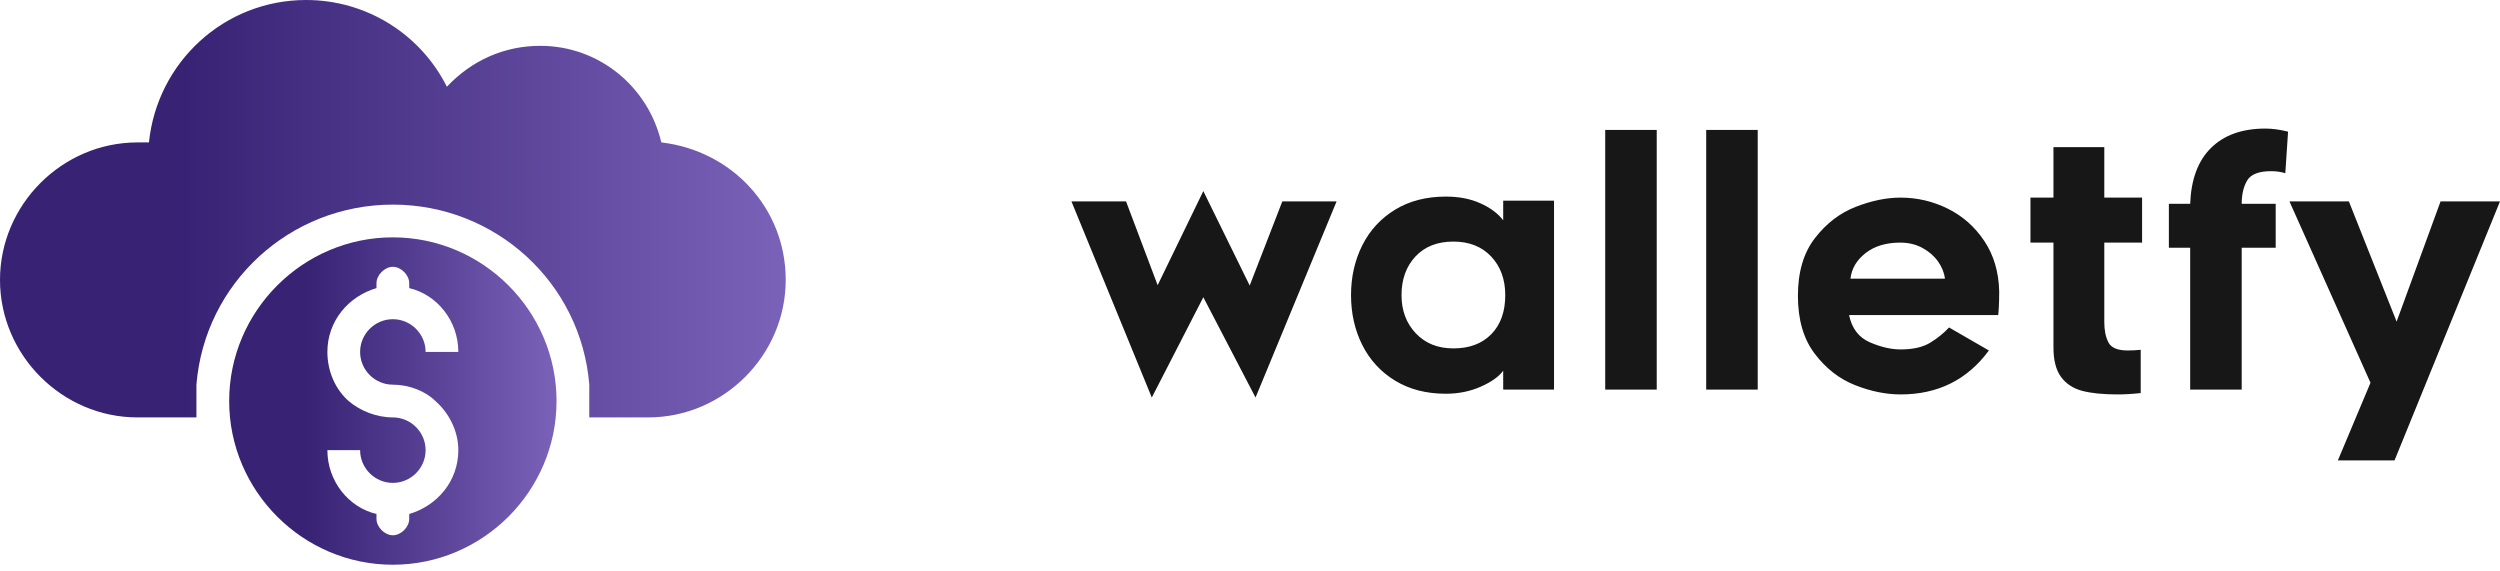<svg width="175" height="40" viewBox="0 0 175 40" fill="none" xmlns="http://www.w3.org/2000/svg">
<path d="M27.5 39.531C33.802 39.531 38.958 34.375 38.958 28.073C38.958 21.771 33.802 16.615 27.5 16.615C21.198 16.615 16.042 21.771 16.042 28.073C16.042 34.375 21.198 39.531 27.5 39.531ZM27.5 29.219C26.354 29.219 25.208 28.76 24.406 28.073C23.49 27.271 22.917 26.01 22.917 24.635C22.917 22.458 24.406 20.74 26.354 20.167V19.823C26.354 19.25 26.927 18.677 27.5 18.677C28.073 18.677 28.646 19.25 28.646 19.823V20.167C30.594 20.625 32.083 22.458 32.083 24.635H29.792C29.792 23.375 28.76 22.344 27.5 22.344C26.24 22.344 25.208 23.375 25.208 24.635C25.208 25.896 26.24 26.927 27.5 26.927C28.646 26.927 29.792 27.385 30.479 28.073C31.396 28.875 32.083 30.135 32.083 31.51C32.083 33.688 30.594 35.406 28.646 35.979V36.323C28.646 36.896 28.073 37.469 27.5 37.469C26.927 37.469 26.354 36.896 26.354 36.323V35.979C24.406 35.521 22.917 33.688 22.917 31.51H25.208C25.208 32.771 26.24 33.802 27.5 33.802C28.76 33.802 29.792 32.771 29.792 31.51C29.792 30.25 28.76 29.219 27.5 29.219Z" fill="url(#paint0_linear_1_9)"/>
<path d="M46.292 9.969C45.375 6.073 41.938 3.208 37.812 3.208C35.292 3.208 33 4.24 31.281 6.073C29.448 2.406 25.667 0 21.427 0C15.698 0 11 4.354 10.427 9.969C10.198 9.969 9.854 9.969 9.625 9.969C4.354 9.969 0 14.323 0 19.594C0 24.865 4.354 29.219 9.625 29.219H13.75C13.75 28.875 13.75 28.417 13.75 28.073C13.75 27.729 13.75 27.271 13.75 26.927C14.323 19.823 20.281 14.323 27.5 14.323C34.719 14.323 40.677 19.823 41.25 26.927C41.25 27.271 41.25 27.729 41.25 28.073C41.25 28.417 41.25 28.875 41.25 29.219H45.375C50.646 29.219 55 24.865 55 19.594C55 14.552 51.219 10.542 46.292 9.969Z" fill="url(#paint1_linear_1_9)"/>
<path d="M75 14.097H78.823L81.035 19.964L84.233 13.376L87.479 19.988L89.763 14.097H93.562L87.888 27.827L84.233 20.806L80.626 27.827L75 14.097ZM105.224 25.951C104.919 26.368 104.394 26.741 103.649 27.069C102.903 27.398 102.09 27.562 101.208 27.562C99.846 27.562 98.663 27.258 97.662 26.648C96.66 26.039 95.894 25.21 95.365 24.16C94.837 23.11 94.572 21.944 94.572 20.662C94.572 19.379 94.837 18.213 95.365 17.163C95.894 16.113 96.66 15.284 97.662 14.674C98.663 14.065 99.846 13.761 101.208 13.761C102.122 13.761 102.927 13.917 103.625 14.23C104.322 14.542 104.855 14.939 105.224 15.42V14.049H108.782V27.274H105.224V25.951ZM104.382 17.956C103.725 17.259 102.843 16.911 101.737 16.911C100.615 16.911 99.73 17.259 99.08 17.956C98.431 18.654 98.106 19.555 98.106 20.662C98.106 21.735 98.439 22.625 99.104 23.33C99.77 24.036 100.647 24.388 101.737 24.388C102.859 24.388 103.745 24.056 104.394 23.39C105.043 22.725 105.368 21.816 105.368 20.662C105.368 19.555 105.039 18.654 104.382 17.956ZM112.365 9.096H115.971V27.274H112.365V9.096ZM119.434 9.096H123.04V27.274H119.434V9.096ZM129.857 26.961C128.759 26.528 127.817 25.795 127.032 24.761C126.246 23.727 125.854 22.377 125.854 20.709C125.854 19.043 126.25 17.696 127.044 16.67C127.837 15.644 128.787 14.915 129.893 14.482C130.999 14.049 132.049 13.833 133.043 13.833C134.197 13.833 135.295 14.089 136.337 14.602C137.379 15.115 138.232 15.869 138.898 16.863C139.563 17.856 139.911 19.035 139.944 20.397C139.944 20.814 139.935 21.174 139.919 21.479C139.903 21.784 139.887 21.976 139.871 22.056H129.436C129.629 22.986 130.109 23.619 130.879 23.956C131.648 24.292 132.37 24.46 133.043 24.46C133.908 24.46 134.598 24.304 135.111 23.992C135.624 23.679 136.064 23.322 136.433 22.922L139.222 24.533C137.715 26.584 135.656 27.61 133.043 27.61C132.017 27.61 130.955 27.394 129.857 26.961ZM130.59 17.716C129.965 18.205 129.612 18.802 129.532 19.507H136.145C136.096 19.091 135.936 18.69 135.664 18.305C135.391 17.92 135.026 17.604 134.57 17.355C134.113 17.107 133.596 16.983 133.019 16.983C132.025 16.983 131.215 17.227 130.59 17.716ZM147.301 22.561C147.301 23.122 147.397 23.591 147.59 23.968C147.782 24.344 148.231 24.533 148.936 24.533C149.257 24.533 149.561 24.517 149.85 24.485V27.514C149.273 27.578 148.736 27.61 148.239 27.61C147.213 27.61 146.383 27.526 145.75 27.358C145.117 27.189 144.624 26.865 144.271 26.384C143.919 25.903 143.742 25.214 143.742 24.316V16.983H142.132V13.833H143.742V10.298H147.301V13.833H149.946V16.983H147.301V22.561ZM156.919 27.274H153.312V17.343H151.821V14.266H153.312C153.376 12.55 153.865 11.244 154.779 10.347C155.692 9.449 156.959 9 158.578 9C159.059 9 159.588 9.072 160.165 9.216L159.972 12.126C159.668 12.03 159.339 11.982 158.987 11.982C158.121 11.982 157.56 12.198 157.303 12.631C157.047 13.063 156.919 13.608 156.919 14.266H159.299V17.343H156.919V27.274ZM163.651 32.227L165.935 26.793L160.261 14.097H164.421L167.763 22.513L170.84 14.097H175L167.618 32.227H163.651Z" fill="#171717"/>
<defs>
<linearGradient id="paint0_linear_1_9" x1="16.042" y1="16.615" x2="38.958" y2="16.615" gradientUnits="userSpaceOnUse">
<stop offset="0.234" stop-color="#372274"/>
<stop offset="1" stop-color="#7A62B8"/>
</linearGradient>
<linearGradient id="paint1_linear_1_9" x1="0" y1="0" x2="55" y2="0" gradientUnits="userSpaceOnUse">
<stop offset="0.234" stop-color="#372274"/>
<stop offset="1" stop-color="#7A62B8"/>
</linearGradient>
</defs>
</svg>
